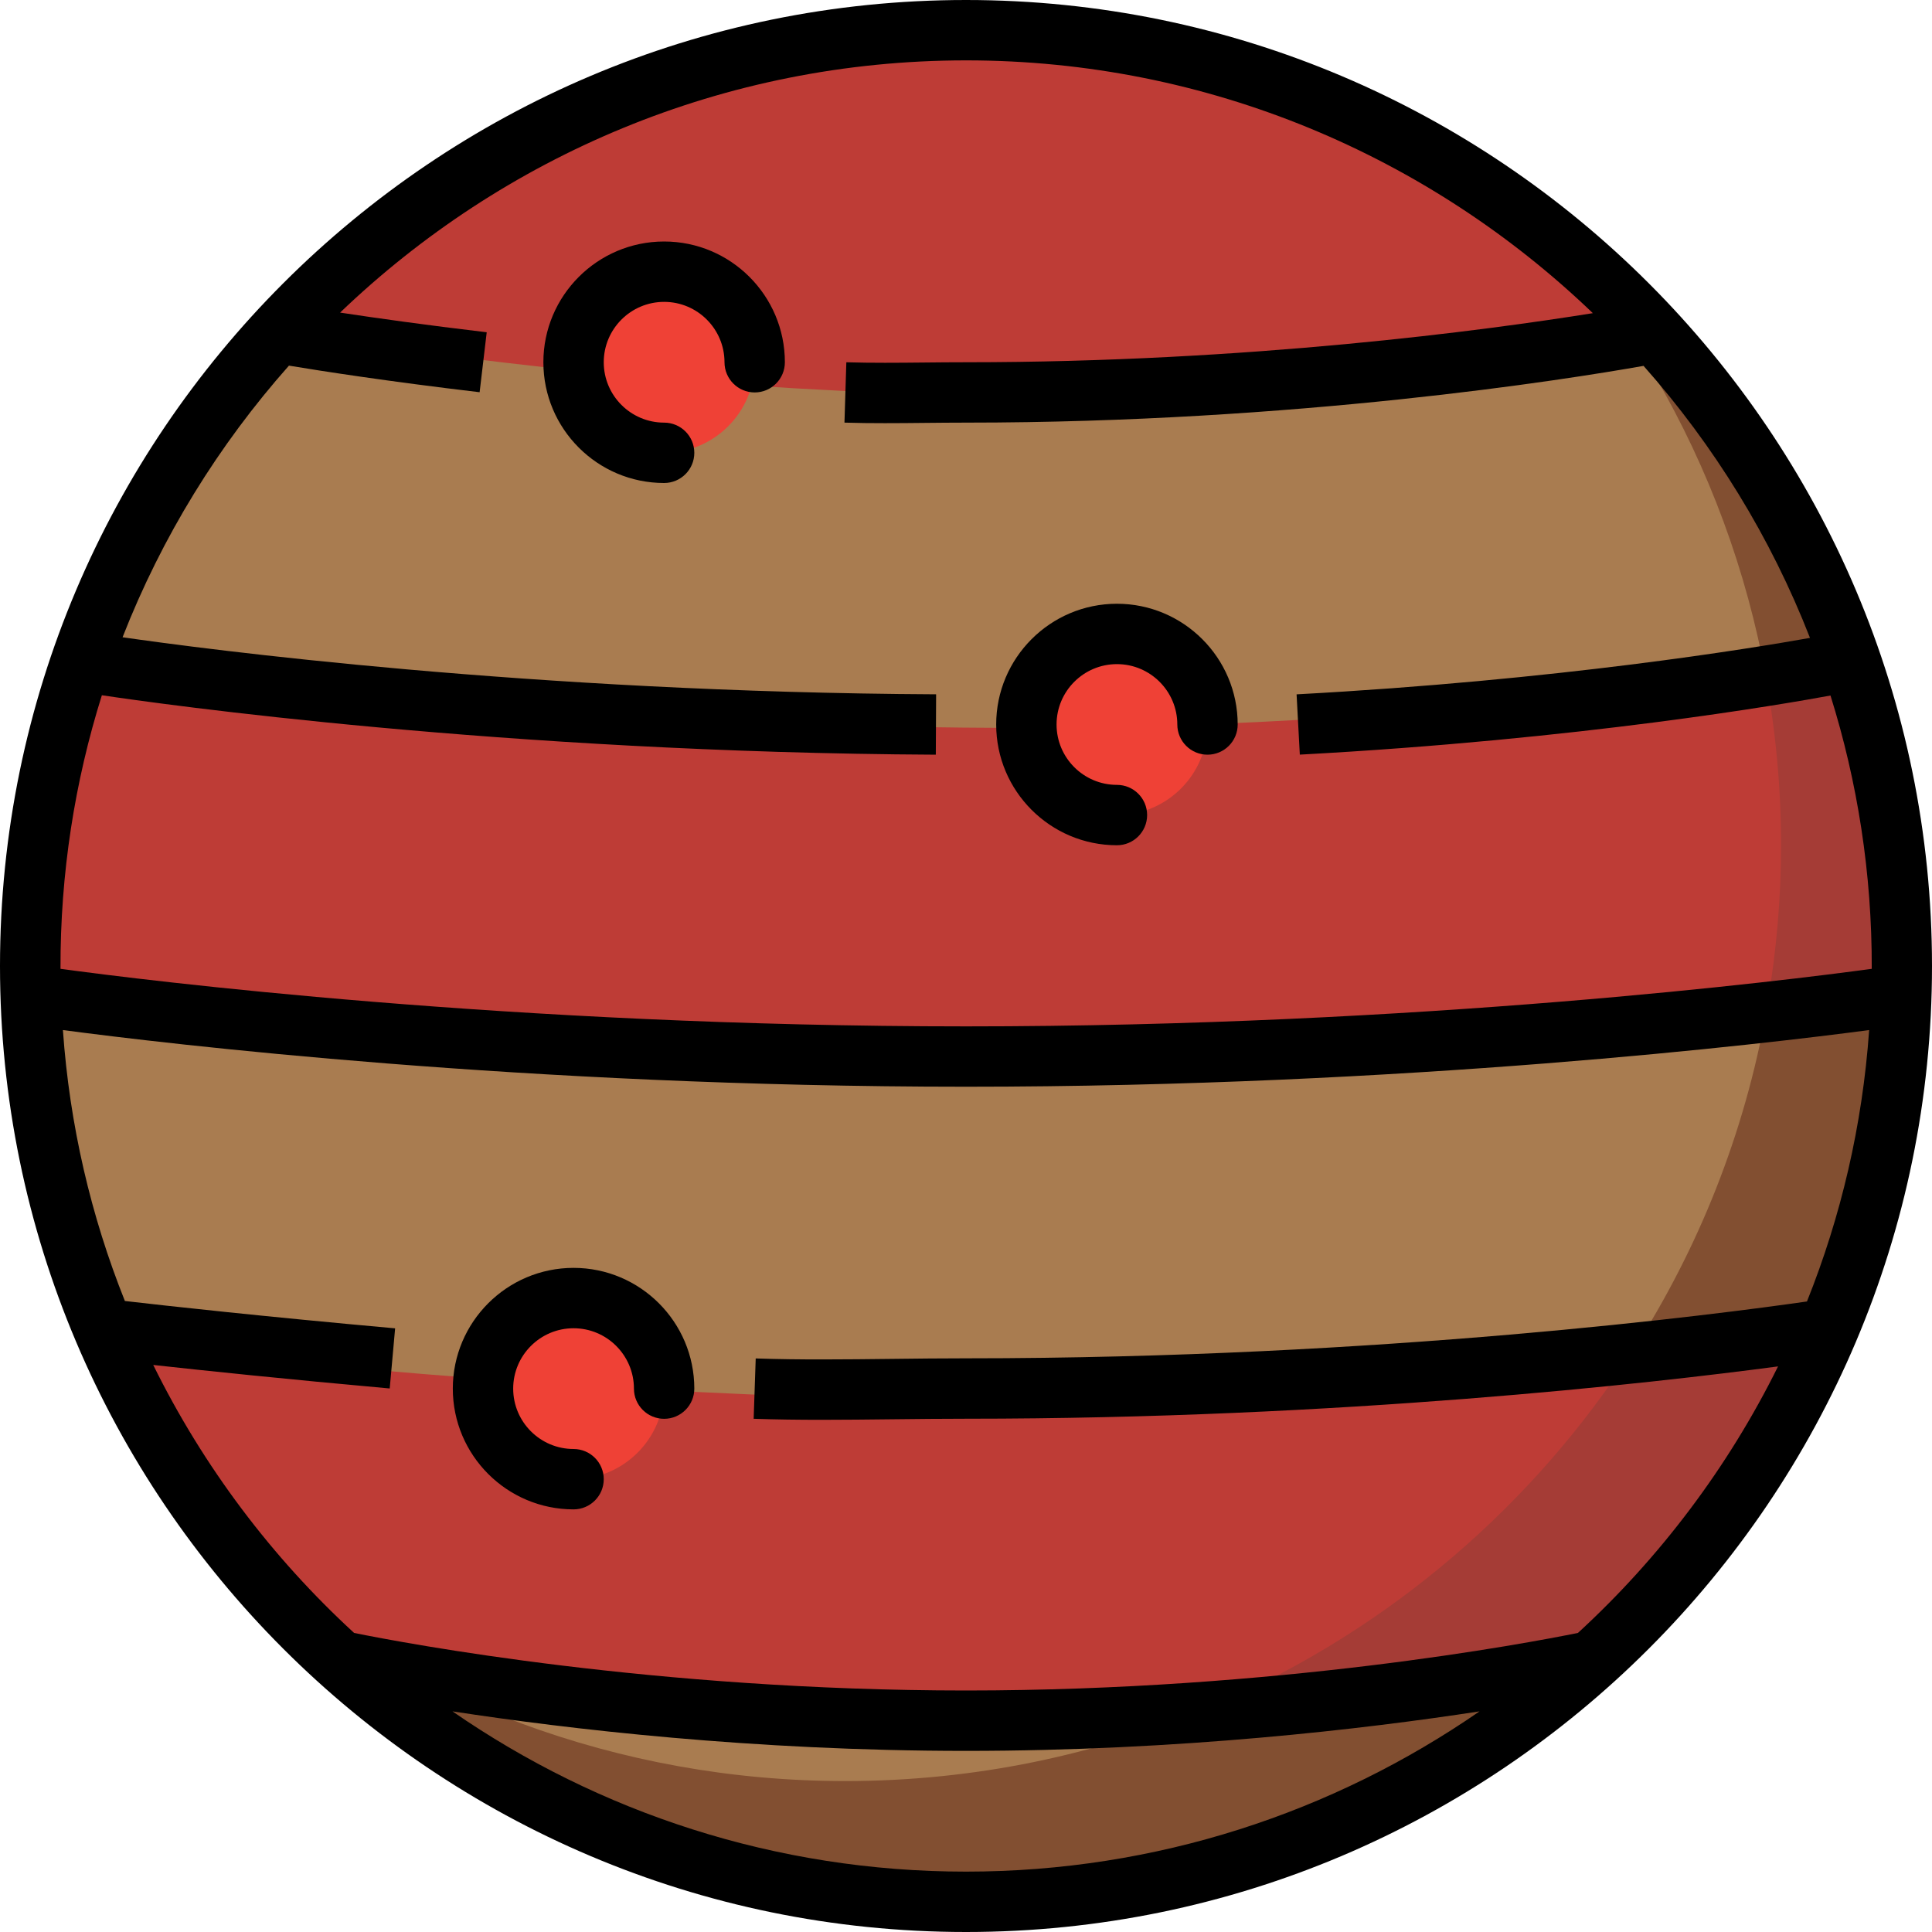 <?xml version="1.0" encoding="UTF-8"?><svg id="_-jupiter" xmlns="http://www.w3.org/2000/svg" viewBox="0 0 64 64"><g><g><circle cx="32" cy="32" r="31" fill="#a97c50"/><path d="M51.827,8.173c4.477,5.375,7.173,12.285,7.173,19.827,0,17.121-13.879,31-31,31-7.542,0-14.453-2.696-19.827-7.173,5.686,6.826,14.248,11.173,23.827,11.173,17.121,0,31-13.879,31-31,0-9.579-4.347-18.141-11.173-23.827Z" fill="#824f31"/><path d="M62.985,32.611c.004-.204,.015-.406,.015-.611,0-3.652-.636-7.155-1.796-10.408-24.76,4.921-50.102,1.365-58.385-.066-1.175,3.272-1.819,6.798-1.819,10.475,0,.23,.012,.456,.017,.685,5.75,.885,17.173,2.315,30.983,2.315,12.337,0,24.795-1.512,30.985-2.389Z" fill="#be3c36"/><path d="M54.878,11.084C49.21,4.888,41.06,1,32,1c-9,0-17.1,3.839-22.763,9.964,9.238,1.512,29.029,3.896,45.642,.121Z" fill="#be3c36"/><path d="M60.627,43.907c-19.004,4.498-47.105,1.755-57.009,.563,1.792,4.073,4.432,7.688,7.701,10.618,5.516,.858,13.706,1.912,20.681,1.912s15.165-1.054,20.681-1.912c3.419-3.065,6.154-6.877,7.946-11.181Z" fill="#be3c36"/><g><path d="M8.224,51.872c.956,1.143,1.986,2.222,3.095,3.216,.7,.109,1.445,.221,2.223,.334-1.897-1.002-3.68-2.191-5.318-3.55Z" fill="#a53c36"/><path d="M53.809,45.171c-3.388,5.082-8.236,9.105-13.946,11.473,4.688-.382,9.298-1.008,12.818-1.556,3.419-3.065,6.154-6.877,7.946-11.181-2.167,.513-4.455,.927-6.818,1.265Z" fill="#a53c36"/></g><path d="M61.204,21.592c-.923,.183-1.847,.351-2.771,.512,.368,1.91,.567,3.879,.567,5.897,0,1.772-.157,3.506-.442,5.197,1.689-.209,3.188-.41,4.427-.586,.004-.204,.015-.406,.015-.611,0-3.652-.636-7.155-1.796-10.408Z" fill="#a53c36"/><path d="M54.082,11.255c.265-.057,.532-.111,.796-.171-.938-1.026-1.951-1.982-3.018-2.874,.802,.966,1.541,1.985,2.222,3.045Z" fill="#a53c36"/></g><circle cx="22" cy="12" r="3" fill="#ef4136"/><circle cx="37" cy="24" r="3" fill="#ef4136"/><circle cx="19" cy="46" r="3" fill="#ef4136"/></g><g><path d="M32,0C14.355,0,0,14.355,0,32s14.355,32,32,32,32-14.355,32-32S49.645,0,32,0ZM3.376,23.031c1.894,.284,13.273,1.897,27.624,1.969l.01-2c-13.454-.067-24.257-1.501-26.95-1.89,1.302-3.328,3.178-6.368,5.512-8.998,1.077,.179,3.272,.521,6.316,.881l.235-1.986c-2.018-.239-3.669-.472-4.857-.652C16.658,5.186,23.964,2,32.005,2s15.366,3.194,20.76,8.374c-3.556,.57-11.407,1.626-20.76,1.626-.464,0-.924,.004-1.379,.009-.88,.009-1.745,.017-2.59-.008l-.062,1.999c.442,.014,.888,.018,1.339,.018,.44,0,.884-.004,1.332-.009,.449-.004,.903-.009,1.36-.009,10.925,0,19.855-1.423,22.44-1.88,2.335,2.633,4.213,5.678,5.513,9.011-1.917,.343-8.342,1.403-17.007,1.87l.107,1.997c9.303-.502,16.087-1.682,17.579-1.958,.896,2.858,1.377,5.899,1.367,9.051l-.002,.003c-2.758,.375-14.927,1.906-29.998,1.906s-27.24-1.531-29.998-1.906l-.002-.003c-.009-3.156,.472-6.2,1.371-9.061ZM14.988,56.691c3.795,.582,9.941,1.309,17.012,1.309s13.217-.726,17.012-1.309c-4.838,3.344-10.699,5.309-17.012,5.309s-12.174-1.965-17.012-5.309Zm37.282-2.598c-1.693,.344-9.967,1.907-20.27,1.907s-18.576-1.563-20.27-1.907c-2.732-2.509-4.997-5.516-6.654-8.877,1.688,.186,4.393,.47,7.834,.779l.179-1.992c-4.385-.394-7.569-.746-8.952-.906-1.123-2.809-1.832-5.825-2.053-8.975,3.388,.45,15.307,1.877,29.917,1.877s26.529-1.428,29.917-1.877c-.222,3.156-.933,6.177-2.06,8.991-2.897,.417-14.066,1.883-27.83,1.883-.832,0-1.657,.009-2.474,.019-1.582,.018-3.075,.035-4.52-.015l-.068,1.999c.739,.025,1.485,.034,2.245,.034,.771,0,1.557-.009,2.366-.018,.809-.009,1.627-.018,2.451-.018,12.375,0,22.683-1.176,26.872-1.733-1.654,3.341-3.91,6.332-6.629,8.829Z"/><path d="M37,28c.552,0,1-.448,1-1s-.448-1-1-1c-1.103,0-2-.897-2-2s.897-2,2-2,2,.897,2,2c0,.552,.448,1,1,1s1-.448,1-1c0-2.206-1.794-4-4-4s-4,1.794-4,4,1.794,4,4,4Z"/><path d="M22,8c-2.206,0-4,1.794-4,4s1.794,4,4,4c.552,0,1-.448,1-1s-.448-1-1-1c-1.103,0-2-.897-2-2s.897-2,2-2,2,.897,2,2c0,.552,.448,1,1,1s1-.448,1-1c0-2.206-1.794-4-4-4Z"/><path d="M19,42c-2.206,0-4,1.794-4,4s1.794,4,4,4c.552,0,1-.448,1-1s-.448-1-1-1c-1.103,0-2-.897-2-2s.897-2,2-2,2,.897,2,2c0,.552,.448,1,1,1s1-.448,1-1c0-2.206-1.794-4-4-4Z"/></g></svg>